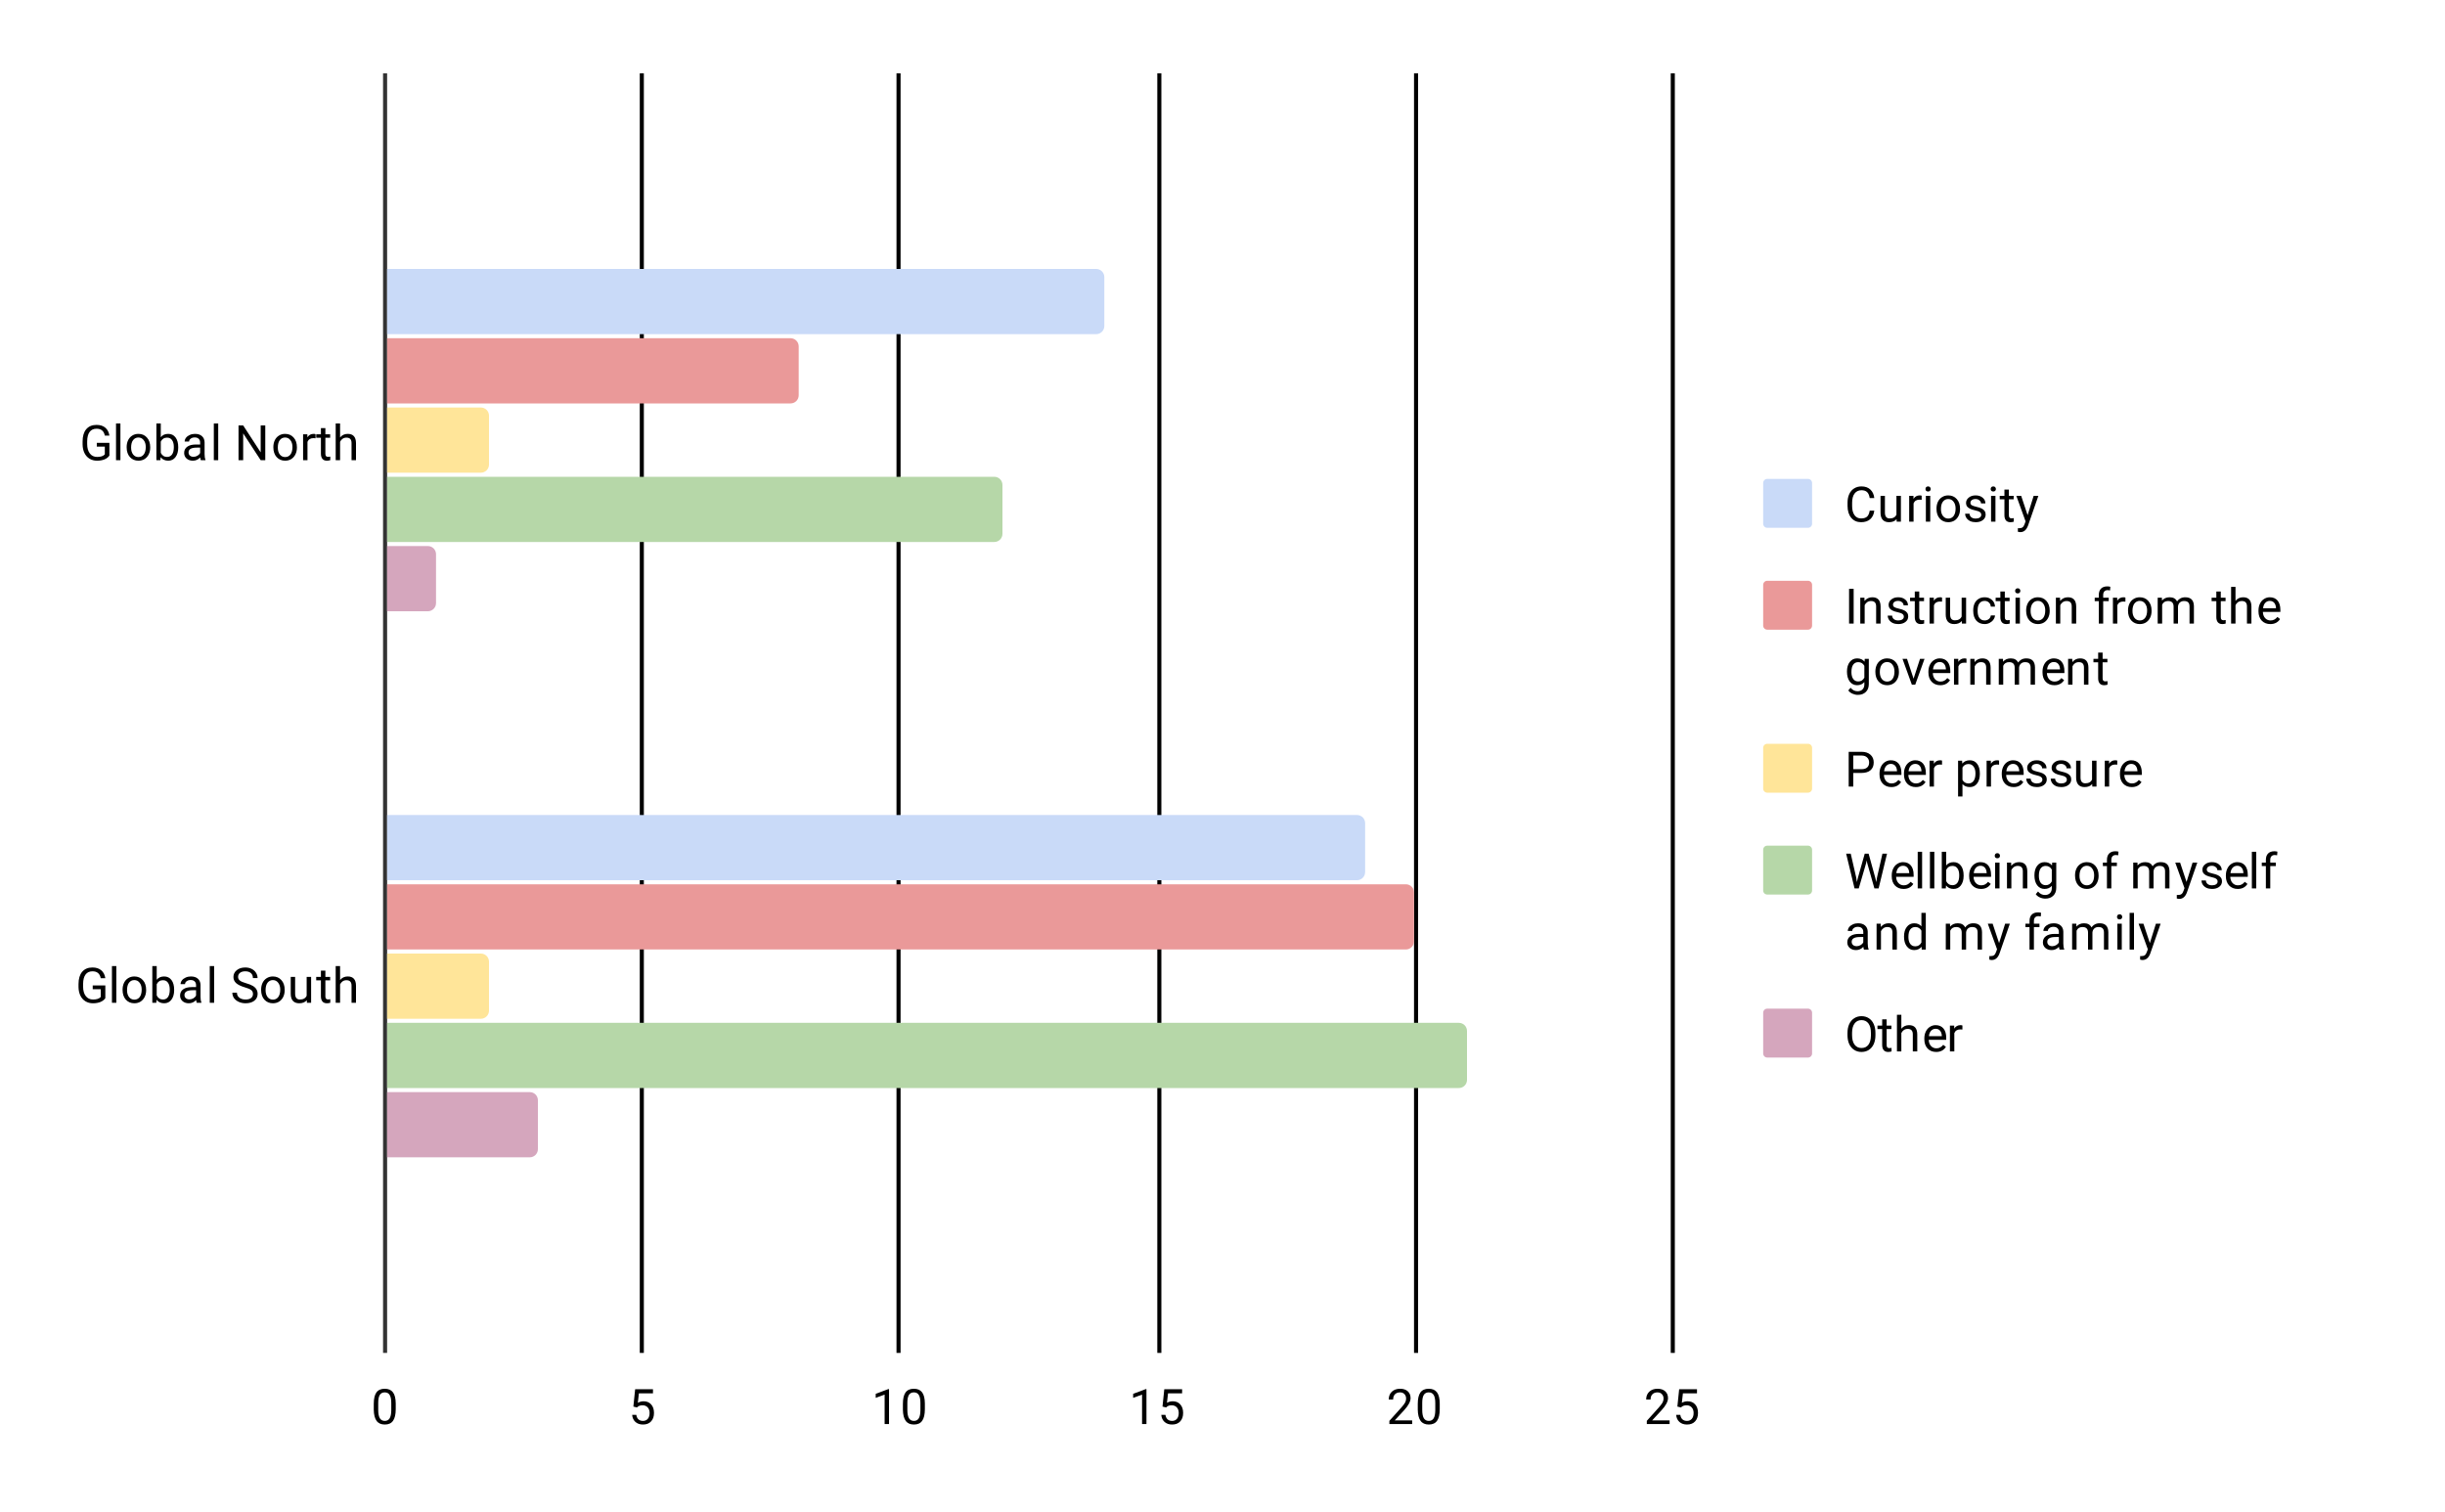 <svg version="1.1" viewBox="0.0 0.0 600.0 371.0" fill="none" stroke="none" stroke-linecap="square" stroke-miterlimit="10" width="600" height="371" xmlns:xlink="http://www.w3.org/1999/xlink" xmlns="http://www.w3.org/2000/svg"><path fill="#ffffff" d="M0 0L600.0 0L600.0 371.0L0 371.0L0 0Z" fill-rule="nonzero"/><path stroke="#333333" stroke-width="1.0" stroke-linecap="butt" d="M94.5 18.5L94.5 331.5" fill-rule="nonzero"/><path stroke="#000000" stroke-width="1.0" stroke-linecap="butt" d="M157.5 18.5L157.5 331.5" fill-rule="nonzero"/><path stroke="#000000" stroke-width="1.0" stroke-linecap="butt" d="M220.5 18.5L220.5 331.5" fill-rule="nonzero"/><path stroke="#000000" stroke-width="1.0" stroke-linecap="butt" d="M284.5 18.5L284.5 331.5" fill-rule="nonzero"/><path stroke="#000000" stroke-width="1.0" stroke-linecap="butt" d="M347.5 18.5L347.5 331.5" fill-rule="nonzero"/><path stroke="#000000" stroke-width="1.0" stroke-linecap="butt" d="M410.5 18.5L410.5 331.5" fill-rule="nonzero"/><clipPath id="id_0"><path d="M94.55 18.55L410.422 18.55L410.422 331.45L94.55 331.45L94.55 18.55Z" clip-rule="nonzero"/></clipPath><path stroke="#000000" stroke-width="0.0" stroke-linecap="butt" stroke-opacity="0.0" clip-path="url(#id_0)" d="M95.0 82.0L95.0 66.0L269.0 66.0C270.105 66.0 271.0 66.895 271.0 68.0L271.0 80.0C271.0 81.105 270.105 82.0 269.0 82.0Z" fill-rule="nonzero"/><path fill="#c9daf8" clip-path="url(#id_0)" d="M95.0 82.0L95.0 66.0L269.0 66.0C270.105 66.0 271.0 66.895 271.0 68.0L271.0 80.0C271.0 81.105 270.105 82.0 269.0 82.0Z" fill-rule="nonzero"/><path stroke="#000000" stroke-width="0.0" stroke-linecap="butt" stroke-opacity="0.0" clip-path="url(#id_0)" d="M95.0 216.0L95.0 200.0L333.0 200.0C334.105 200.0 335.0 200.895 335.0 202.0L335.0 214.0C335.0 215.105 334.105 216.0 333.0 216.0Z" fill-rule="nonzero"/><path fill="#c9daf8" clip-path="url(#id_0)" d="M95.0 216.0L95.0 200.0L333.0 200.0C334.105 200.0 335.0 200.895 335.0 202.0L335.0 214.0C335.0 215.105 334.105 216.0 333.0 216.0Z" fill-rule="nonzero"/><path stroke="#000000" stroke-width="0.0" stroke-linecap="butt" stroke-opacity="0.0" clip-path="url(#id_0)" d="M95.0 99.0L95.0 83.0L194.0 83.0C195.105 83.0 196.0 83.895 196.0 85.0L196.0 97.0C196.0 98.105 195.105 99.0 194.0 99.0Z" fill-rule="nonzero"/><path fill="#ea9999" clip-path="url(#id_0)" d="M95.0 99.0L95.0 83.0L194.0 83.0C195.105 83.0 196.0 83.895 196.0 85.0L196.0 97.0C196.0 98.105 195.105 99.0 194.0 99.0Z" fill-rule="nonzero"/><path stroke="#000000" stroke-width="0.0" stroke-linecap="butt" stroke-opacity="0.0" clip-path="url(#id_0)" d="M95.0 233.0L95.0 217.0L345.0 217.0C346.105 217.0 347.0 217.895 347.0 219.0L347.0 231.0C347.0 232.105 346.105 233.0 345.0 233.0Z" fill-rule="nonzero"/><path fill="#ea9999" clip-path="url(#id_0)" d="M95.0 233.0L95.0 217.0L345.0 217.0C346.105 217.0 347.0 217.895 347.0 219.0L347.0 231.0C347.0 232.105 346.105 233.0 345.0 233.0Z" fill-rule="nonzero"/><path stroke="#000000" stroke-width="0.0" stroke-linecap="butt" stroke-opacity="0.0" clip-path="url(#id_0)" d="M95.0 116.0L95.0 100.0L118.0 100.0C119.105 100.0 120.0 100.895 120.0 102.0L120.0 114.0C120.0 115.105 119.105 116.0 118.0 116.0Z" fill-rule="nonzero"/><path fill="#ffe599" clip-path="url(#id_0)" d="M95.0 116.0L95.0 100.0L118.0 100.0C119.105 100.0 120.0 100.895 120.0 102.0L120.0 114.0C120.0 115.105 119.105 116.0 118.0 116.0Z" fill-rule="nonzero"/><path stroke="#000000" stroke-width="0.0" stroke-linecap="butt" stroke-opacity="0.0" clip-path="url(#id_0)" d="M95.0 250.0L95.0 234.0L118.0 234.0C119.105 234.0 120.0 234.895 120.0 236.0L120.0 248.0C120.0 249.105 119.105 250.0 118.0 250.0Z" fill-rule="nonzero"/><path fill="#ffe599" clip-path="url(#id_0)" d="M95.0 250.0L95.0 234.0L118.0 234.0C119.105 234.0 120.0 234.895 120.0 236.0L120.0 248.0C120.0 249.105 119.105 250.0 118.0 250.0Z" fill-rule="nonzero"/><path stroke="#000000" stroke-width="0.0" stroke-linecap="butt" stroke-opacity="0.0" clip-path="url(#id_0)" d="M95.0 133.0L95.0 117.0L244.0 117.0C245.105 117.0 246.0 117.895 246.0 119.0L246.0 131.0C246.0 132.105 245.105 133.0 244.0 133.0Z" fill-rule="nonzero"/><path fill="#b6d7a8" clip-path="url(#id_0)" d="M95.0 133.0L95.0 117.0L244.0 117.0C245.105 117.0 246.0 117.895 246.0 119.0L246.0 131.0C246.0 132.105 245.105 133.0 244.0 133.0Z" fill-rule="nonzero"/><path stroke="#000000" stroke-width="0.0" stroke-linecap="butt" stroke-opacity="0.0" clip-path="url(#id_0)" d="M95.0 267.0L95.0 251.0L358.0 251.0C359.105 251.0 360.0 251.895 360.0 253.0L360.0 265.0C360.0 266.105 359.105 267.0 358.0 267.0Z" fill-rule="nonzero"/><path fill="#b6d7a8" clip-path="url(#id_0)" d="M95.0 267.0L95.0 251.0L358.0 251.0C359.105 251.0 360.0 251.895 360.0 253.0L360.0 265.0C360.0 266.105 359.105 267.0 358.0 267.0Z" fill-rule="nonzero"/><path stroke="#000000" stroke-width="0.0" stroke-linecap="butt" stroke-opacity="0.0" clip-path="url(#id_0)" d="M95.0 150.0L95.0 134.0L105.0 134.0C106.105 134.0 107.0 134.895 107.0 136.0L107.0 148.0C107.0 149.105 106.105 150.0 105.0 150.0Z" fill-rule="nonzero"/><path fill="#d5a6bd" clip-path="url(#id_0)" d="M95.0 150.0L95.0 134.0L105.0 134.0C106.105 134.0 107.0 134.895 107.0 136.0L107.0 148.0C107.0 149.105 106.105 150.0 105.0 150.0Z" fill-rule="nonzero"/><path stroke="#000000" stroke-width="0.0" stroke-linecap="butt" stroke-opacity="0.0" clip-path="url(#id_0)" d="M95.0 284.0L95.0 268.0L130.0 268.0C131.105 268.0 132.0 268.895 132.0 270.0L132.0 282.0C132.0 283.105 131.105 284.0 130.0 284.0Z" fill-rule="nonzero"/><path fill="#d5a6bd" clip-path="url(#id_0)" d="M95.0 284.0L95.0 268.0L130.0 268.0C131.105 268.0 132.0 268.895 132.0 270.0L132.0 282.0C132.0 283.105 131.105 284.0 130.0 284.0Z" fill-rule="nonzero"/><path fill="#000000" d="M26.847 111.801Q26.409 112.426 25.628 112.738Q24.847 113.051 23.816 113.051Q22.784 113.051 21.972 112.566Q21.159 112.066 20.722 111.16Q20.284 110.254 20.269 109.066L20.269 108.332Q20.269 106.394 21.159 105.332Q22.066 104.269 23.691 104.269Q25.034 104.269 25.847 104.957Q26.659 105.644 26.847 106.894L25.722 106.894Q25.394 105.207 23.706 105.207Q22.566 105.207 21.988 106.004Q21.409 106.785 21.394 108.301L21.394 108.988Q21.394 110.426 22.05 111.285Q22.706 112.129 23.831 112.129Q24.456 112.129 24.925 111.988Q25.409 111.847 25.722 111.504L25.722 109.597L23.753 109.597L23.753 108.676L26.847 108.676L26.847 111.801ZM29.55 112.926L28.472 112.926L28.472 103.926L29.55 103.926L29.55 112.926ZM31.081 109.691Q31.081 108.769 31.441 108.019Q31.816 107.269 32.472 106.879Q33.128 106.472 33.956 106.472Q35.253 106.472 36.05 107.363Q36.862 108.254 36.862 109.754L36.862 109.832Q36.862 110.754 36.503 111.488Q36.144 112.222 35.487 112.644Q34.831 113.051 33.972 113.051Q32.691 113.051 31.878 112.16Q31.081 111.254 31.081 109.769L31.081 109.691ZM32.175 109.832Q32.175 110.879 32.659 111.519Q33.159 112.16 33.972 112.16Q34.8 112.16 35.284 111.519Q35.769 110.863 35.769 109.691Q35.769 108.66 35.269 108.019Q34.784 107.363 33.956 107.363Q33.159 107.363 32.659 108.004Q32.175 108.629 32.175 109.832ZM43.737 109.832Q43.737 111.285 43.066 112.176Q42.409 113.051 41.284 113.051Q40.081 113.051 39.425 112.191L39.362 112.926L38.378 112.926L38.378 103.926L39.456 103.926L39.456 107.285Q40.112 106.472 41.269 106.472Q42.425 106.472 43.081 107.347Q43.737 108.207 43.737 109.738L43.737 109.832ZM42.659 109.707Q42.659 108.597 42.222 108.004Q41.8 107.394 41.003 107.394Q39.925 107.394 39.456 108.379L39.456 111.129Q39.956 112.129 41.003 112.129Q41.784 112.129 42.222 111.519Q42.659 110.91 42.659 109.707ZM49.284 112.926Q49.191 112.738 49.128 112.254Q48.378 113.051 47.331 113.051Q46.394 113.051 45.784 112.519Q45.191 111.988 45.191 111.16Q45.191 110.176 45.941 109.629Q46.691 109.082 48.066 109.082L49.112 109.082L49.112 108.582Q49.112 108.019 48.769 107.691Q48.441 107.347 47.769 107.347Q47.191 107.347 46.8 107.644Q46.409 107.926 46.409 108.347L45.316 108.347Q45.316 107.863 45.644 107.426Q45.987 106.988 46.566 106.738Q47.144 106.472 47.831 106.472Q48.941 106.472 49.55 107.019Q50.175 107.566 50.206 108.519L50.206 111.441Q50.206 112.316 50.425 112.832L50.425 112.926L49.284 112.926ZM47.487 112.097Q48.003 112.097 48.456 111.832Q48.909 111.566 49.112 111.144L49.112 109.847L48.269 109.847Q46.269 109.847 46.269 111.019Q46.269 111.519 46.612 111.816Q46.956 112.097 47.487 112.097ZM53.55 112.926L52.472 112.926L52.472 103.926L53.55 103.926L53.55 112.926ZM65.097 112.926L63.972 112.926L59.675 106.347L59.675 112.926L58.534 112.926L58.534 104.394L59.675 104.394L63.972 111.004L63.972 104.394L65.097 104.394L65.097 112.926ZM67.081 109.691Q67.081 108.769 67.441 108.019Q67.816 107.269 68.472 106.879Q69.128 106.472 69.956 106.472Q71.253 106.472 72.05 107.363Q72.862 108.254 72.862 109.754L72.862 109.832Q72.862 110.754 72.503 111.488Q72.144 112.222 71.487 112.644Q70.831 113.051 69.972 113.051Q68.691 113.051 67.878 112.16Q67.081 111.254 67.081 109.769L67.081 109.691ZM68.175 109.832Q68.175 110.879 68.659 111.519Q69.159 112.16 69.972 112.16Q70.8 112.16 71.284 111.519Q71.769 110.863 71.769 109.691Q71.769 108.66 71.269 108.019Q70.784 107.363 69.956 107.363Q69.159 107.363 68.659 108.004Q68.175 108.629 68.175 109.832ZM77.441 107.551Q77.191 107.519 76.909 107.519Q75.831 107.519 75.456 108.426L75.456 112.926L74.378 112.926L74.378 106.582L75.425 106.582L75.441 107.316Q75.972 106.472 76.956 106.472Q77.269 106.472 77.441 106.551L77.441 107.551ZM79.847 105.051L79.847 106.582L81.019 106.582L81.019 107.426L79.847 107.426L79.847 111.347Q79.847 111.738 80.003 111.926Q80.159 112.113 80.534 112.113Q80.722 112.113 81.05 112.051L81.05 112.926Q80.628 113.051 80.222 113.051Q79.503 113.051 79.128 112.613Q78.753 112.16 78.753 111.347L78.753 107.426L77.597 107.426L77.597 106.582L78.753 106.582L78.753 105.051L79.847 105.051ZM83.456 107.347Q84.175 106.472 85.331 106.472Q87.347 106.472 87.362 108.738L87.362 112.926L86.269 112.926L86.269 108.722Q86.269 108.051 85.956 107.722Q85.659 107.394 85.003 107.394Q84.472 107.394 84.066 107.676Q83.675 107.957 83.456 108.41L83.456 112.926L82.378 112.926L82.378 103.926L83.456 103.926L83.456 107.347Z" fill-rule="nonzero"/><path fill="#000000" d="M25.847 244.949Q25.409 245.574 24.628 245.887Q23.847 246.199 22.816 246.199Q21.784 246.199 20.972 245.715Q20.159 245.215 19.722 244.309Q19.284 243.403 19.269 242.215L19.269 241.481Q19.269 239.543 20.159 238.481Q21.066 237.418 22.691 237.418Q24.034 237.418 24.847 238.106Q25.659 238.793 25.847 240.043L24.722 240.043Q24.394 238.356 22.706 238.356Q21.566 238.356 20.988 239.153Q20.409 239.934 20.394 241.449L20.394 242.137Q20.394 243.574 21.05 244.434Q21.706 245.278 22.831 245.278Q23.456 245.278 23.925 245.137Q24.409 244.996 24.722 244.653L24.722 242.746L22.753 242.746L22.753 241.824L25.847 241.824L25.847 244.949ZM28.55 246.074L27.472 246.074L27.472 237.074L28.55 237.074L28.55 246.074ZM30.081 242.84Q30.081 241.918 30.441 241.168Q30.816 240.418 31.472 240.028Q32.128 239.621 32.956 239.621Q34.253 239.621 35.05 240.512Q35.862 241.403 35.862 242.903L35.862 242.981Q35.862 243.903 35.503 244.637Q35.144 245.371 34.487 245.793Q33.831 246.199 32.972 246.199Q31.691 246.199 30.878 245.309Q30.081 244.403 30.081 242.918L30.081 242.84ZM31.175 242.981Q31.175 244.028 31.659 244.668Q32.159 245.309 32.972 245.309Q33.8 245.309 34.284 244.668Q34.769 244.012 34.769 242.84Q34.769 241.809 34.269 241.168Q33.784 240.512 32.956 240.512Q32.159 240.512 31.659 241.153Q31.175 241.778 31.175 242.981ZM42.737 242.981Q42.737 244.434 42.066 245.324Q41.409 246.199 40.284 246.199Q39.081 246.199 38.425 245.34L38.362 246.074L37.378 246.074L37.378 237.074L38.456 237.074L38.456 240.434Q39.112 239.621 40.269 239.621Q41.425 239.621 42.081 240.496Q42.737 241.356 42.737 242.887L42.737 242.981ZM41.659 242.856Q41.659 241.746 41.222 241.153Q40.8 240.543 40.003 240.543Q38.925 240.543 38.456 241.528L38.456 244.278Q38.956 245.278 40.003 245.278Q40.784 245.278 41.222 244.668Q41.659 244.059 41.659 242.856ZM48.284 246.074Q48.191 245.887 48.128 245.403Q47.378 246.199 46.331 246.199Q45.394 246.199 44.784 245.668Q44.191 245.137 44.191 244.309Q44.191 243.324 44.941 242.778Q45.691 242.231 47.066 242.231L48.112 242.231L48.112 241.731Q48.112 241.168 47.769 240.84Q47.441 240.496 46.769 240.496Q46.191 240.496 45.8 240.793Q45.409 241.074 45.409 241.496L44.316 241.496Q44.316 241.012 44.644 240.574Q44.987 240.137 45.566 239.887Q46.144 239.621 46.831 239.621Q47.941 239.621 48.55 240.168Q49.175 240.715 49.206 241.668L49.206 244.59Q49.206 245.465 49.425 245.981L49.425 246.074L48.284 246.074ZM46.487 245.246Q47.003 245.246 47.456 244.981Q47.909 244.715 48.112 244.293L48.112 242.996L47.269 242.996Q45.269 242.996 45.269 244.168Q45.269 244.668 45.612 244.965Q45.956 245.246 46.487 245.246ZM52.55 246.074L51.472 246.074L51.472 237.074L52.55 237.074L52.55 246.074ZM60.05 242.278Q58.612 241.856 57.941 241.246Q57.284 240.637 57.284 239.746Q57.284 238.746 58.081 238.09Q58.894 237.418 60.191 237.418Q61.066 237.418 61.753 237.762Q62.441 238.106 62.816 238.699Q63.206 239.293 63.206 240.012L62.066 240.012Q62.066 239.231 61.566 238.793Q61.081 238.356 60.191 238.356Q59.362 238.356 58.894 238.731Q58.425 239.09 58.425 239.731Q58.425 240.262 58.862 240.621Q59.316 240.981 60.378 241.278Q61.441 241.574 62.034 241.934Q62.644 242.293 62.925 242.778Q63.222 243.262 63.222 243.903Q63.222 244.949 62.409 245.574Q61.597 246.199 60.253 246.199Q59.362 246.199 58.597 245.856Q57.847 245.512 57.425 244.934Q57.019 244.34 57.019 243.606L58.144 243.606Q58.144 244.371 58.722 244.824Q59.3 245.278 60.253 245.278Q61.144 245.278 61.612 244.918Q62.081 244.543 62.081 243.918Q62.081 243.293 61.644 242.949Q61.206 242.606 60.05 242.278ZM64.081 242.84Q64.081 241.918 64.441 241.168Q64.816 240.418 65.472 240.028Q66.128 239.621 66.956 239.621Q68.253 239.621 69.05 240.512Q69.862 241.403 69.862 242.903L69.862 242.981Q69.862 243.903 69.503 244.637Q69.144 245.371 68.487 245.793Q67.831 246.199 66.972 246.199Q65.691 246.199 64.878 245.309Q64.081 244.403 64.081 242.918L64.081 242.84ZM65.175 242.981Q65.175 244.028 65.659 244.668Q66.159 245.309 66.972 245.309Q67.8 245.309 68.284 244.668Q68.769 244.012 68.769 242.84Q68.769 241.809 68.269 241.168Q67.784 240.512 66.956 240.512Q66.159 240.512 65.659 241.153Q65.175 241.778 65.175 242.981ZM75.284 245.449Q74.659 246.199 73.425 246.199Q72.409 246.199 71.878 245.606Q71.347 245.012 71.347 243.856L71.347 239.731L72.425 239.731L72.425 243.824Q72.425 245.278 73.597 245.278Q74.847 245.278 75.253 244.34L75.253 239.731L76.347 239.731L76.347 246.074L75.316 246.074L75.284 245.449ZM79.847 238.199L79.847 239.731L81.019 239.731L81.019 240.574L79.847 240.574L79.847 244.496Q79.847 244.887 80.003 245.074Q80.159 245.262 80.534 245.262Q80.722 245.262 81.05 245.199L81.05 246.074Q80.628 246.199 80.222 246.199Q79.503 246.199 79.128 245.762Q78.753 245.309 78.753 244.496L78.753 240.574L77.597 240.574L77.597 239.731L78.753 239.731L78.753 238.199L79.847 238.199ZM83.456 240.496Q84.175 239.621 85.331 239.621Q87.347 239.621 87.362 241.887L87.362 246.074L86.269 246.074L86.269 241.871Q86.269 241.199 85.956 240.871Q85.659 240.543 85.003 240.543Q84.472 240.543 84.066 240.824Q83.675 241.106 83.456 241.559L83.456 246.074L82.378 246.074L82.378 237.074L83.456 237.074L83.456 240.496Z" fill-rule="nonzero"/><path fill="#000000" d="M97.112 345.809Q97.112 347.716 96.456 348.653Q95.816 349.575 94.425 349.575Q93.066 349.575 92.409 348.669Q91.753 347.762 91.722 345.95L91.722 344.512Q91.722 342.622 92.362 341.716Q93.019 340.794 94.409 340.794Q95.784 340.794 96.441 341.684Q97.097 342.559 97.112 344.403L97.112 345.809ZM96.019 344.325Q96.019 342.95 95.628 342.325Q95.253 341.684 94.409 341.684Q93.581 341.684 93.191 342.325Q92.816 342.95 92.816 344.247L92.816 345.981Q92.816 347.356 93.206 348.028Q93.612 348.684 94.425 348.684Q95.222 348.684 95.612 348.059Q96.003 347.434 96.019 346.106L96.019 344.325Z" fill-rule="nonzero"/><path fill="#000000" d="M155.428 345.169L155.865 340.919L160.24 340.919L160.24 341.919L156.787 341.919L156.521 344.247Q157.162 343.872 157.959 343.872Q159.115 343.872 159.803 344.653Q160.49 345.419 160.49 346.731Q160.49 348.044 159.771 348.809Q159.068 349.575 157.787 349.575Q156.662 349.575 155.943 348.95Q155.224 348.309 155.131 347.2L156.146 347.2Q156.256 347.934 156.678 348.309Q157.099 348.684 157.787 348.684Q158.537 348.684 158.974 348.169Q159.412 347.653 159.412 346.747Q159.412 345.887 158.943 345.372Q158.474 344.856 157.693 344.856Q156.99 344.856 156.584 345.153L156.303 345.387L155.428 345.169Z" fill-rule="nonzero"/><path fill="#000000" d="M218.165 349.45L217.086 349.45L217.086 342.231L214.899 343.028L214.899 342.044L218.008 340.872L218.165 340.872L218.165 349.45ZM226.961 345.809Q226.961 347.716 226.305 348.653Q225.665 349.575 224.274 349.575Q222.915 349.575 222.258 348.669Q221.602 347.762 221.571 345.95L221.571 344.512Q221.571 342.622 222.211 341.716Q222.868 340.794 224.258 340.794Q225.633 340.794 226.29 341.684Q226.946 342.559 226.961 344.403L226.961 345.809ZM225.868 344.325Q225.868 342.95 225.477 342.325Q225.102 341.684 224.258 341.684Q223.43 341.684 223.04 342.325Q222.665 342.95 222.665 344.247L222.665 345.981Q222.665 347.356 223.055 348.028Q223.461 348.684 224.274 348.684Q225.071 348.684 225.461 348.059Q225.852 347.434 225.868 346.106L225.868 344.325Z" fill-rule="nonzero"/><path fill="#000000" d="M281.339 349.45L280.261 349.45L280.261 342.231L278.073 343.028L278.073 342.044L281.183 340.872L281.339 340.872L281.339 349.45ZM285.276 345.169L285.714 340.919L290.089 340.919L290.089 341.919L286.636 341.919L286.37 344.247Q287.011 343.872 287.808 343.872Q288.964 343.872 289.651 344.653Q290.339 345.419 290.339 346.731Q290.339 348.044 289.62 348.809Q288.917 349.575 287.636 349.575Q286.511 349.575 285.792 348.95Q285.073 348.309 284.98 347.2L285.995 347.2Q286.105 347.934 286.526 348.309Q286.948 348.684 287.636 348.684Q288.386 348.684 288.823 348.169Q289.261 347.653 289.261 346.747Q289.261 345.887 288.792 345.372Q288.323 344.856 287.542 344.856Q286.839 344.856 286.433 345.153L286.151 345.387L285.276 345.169Z" fill-rule="nonzero"/><path fill="#000000" d="M346.545 349.45L340.951 349.45L340.951 348.669L343.904 345.387Q344.56 344.637 344.81 344.184Q345.06 343.716 345.06 343.216Q345.06 342.544 344.654 342.122Q344.263 341.684 343.576 341.684Q342.779 341.684 342.326 342.153Q341.873 342.606 341.873 343.434L340.795 343.434Q340.795 342.247 341.545 341.528Q342.31 340.794 343.576 340.794Q344.779 340.794 345.467 341.419Q346.154 342.044 346.154 343.091Q346.154 344.341 344.545 346.091L342.263 348.559L346.545 348.559L346.545 349.45ZM353.31 345.809Q353.31 347.716 352.654 348.653Q352.013 349.575 350.623 349.575Q349.263 349.575 348.607 348.669Q347.951 347.762 347.92 345.95L347.92 344.512Q347.92 342.622 348.56 341.716Q349.217 340.794 350.607 340.794Q351.982 340.794 352.638 341.684Q353.295 342.559 353.31 344.403L353.31 345.809ZM352.217 344.325Q352.217 342.95 351.826 342.325Q351.451 341.684 350.607 341.684Q349.779 341.684 349.388 342.325Q349.013 342.95 349.013 344.247L349.013 345.981Q349.013 347.356 349.404 348.028Q349.81 348.684 350.623 348.684Q351.42 348.684 351.81 348.059Q352.201 347.434 352.217 346.106L352.217 344.325Z" fill-rule="nonzero"/><path fill="#000000" d="M409.719 349.45L404.125 349.45L404.125 348.669L407.078 345.387Q407.735 344.637 407.985 344.184Q408.235 343.716 408.235 343.216Q408.235 342.544 407.828 342.122Q407.438 341.684 406.75 341.684Q405.953 341.684 405.5 342.153Q405.047 342.606 405.047 343.434L403.969 343.434Q403.969 342.247 404.719 341.528Q405.485 340.794 406.75 340.794Q407.953 340.794 408.641 341.419Q409.328 342.044 409.328 343.091Q409.328 344.341 407.719 346.091L405.438 348.559L409.719 348.559L409.719 349.45ZM411.625 345.169L412.063 340.919L416.438 340.919L416.438 341.919L412.985 341.919L412.719 344.247Q413.36 343.872 414.157 343.872Q415.313 343.872 416 344.653Q416.688 345.419 416.688 346.731Q416.688 348.044 415.969 348.809Q415.266 349.575 413.985 349.575Q412.86 349.575 412.141 348.95Q411.422 348.309 411.328 347.2L412.344 347.2Q412.453 347.934 412.875 348.309Q413.297 348.684 413.985 348.684Q414.735 348.684 415.172 348.169Q415.61 347.653 415.61 346.747Q415.61 345.887 415.141 345.372Q414.672 344.856 413.891 344.856Q413.188 344.856 412.782 345.153L412.5 345.387L411.625 345.169Z" fill-rule="nonzero"/><path fill="#c9daf8" d="M432.682 118.521C432.682 117.969 433.13 117.521 433.682 117.521L443.682 117.521C444.235 117.521 444.682 117.969 444.682 118.521L444.682 128.521C444.682 129.073 444.235 129.521 443.682 129.521L433.682 129.521C433.13 129.521 432.682 129.073 432.682 128.521Z" fill-rule="nonzero"/><path fill="#000000" d="M459.948 125.318Q459.792 126.662 458.948 127.412Q458.104 128.146 456.713 128.146Q455.198 128.146 454.292 127.068Q453.385 125.974 453.385 124.146L453.385 123.333Q453.385 122.146 453.807 121.24Q454.229 120.333 455.01 119.849Q455.792 119.365 456.807 119.365Q458.167 119.365 458.979 120.13Q459.807 120.896 459.948 122.224L458.823 122.224Q458.667 121.208 458.182 120.755Q457.698 120.302 456.807 120.302Q455.729 120.302 455.12 121.099Q454.51 121.896 454.51 123.365L454.51 124.193Q454.51 125.583 455.088 126.412Q455.667 127.224 456.713 127.224Q457.651 127.224 458.151 126.802Q458.651 126.365 458.823 125.318L459.948 125.318ZM465.417 127.396Q464.792 128.146 463.557 128.146Q462.542 128.146 462.01 127.552Q461.479 126.958 461.479 125.802L461.479 121.677L462.557 121.677L462.557 125.771Q462.557 127.224 463.729 127.224Q464.979 127.224 465.385 126.287L465.385 121.677L466.479 121.677L466.479 128.021L465.448 128.021L465.417 127.396ZM471.573 122.646Q471.323 122.615 471.042 122.615Q469.963 122.615 469.588 123.521L469.588 128.021L468.51 128.021L468.51 121.677L469.557 121.677L469.573 122.412Q470.104 121.568 471.088 121.568Q471.401 121.568 471.573 121.646L471.573 122.646ZM473.682 128.021L472.604 128.021L472.604 121.677L473.682 121.677L473.682 128.021ZM472.51 120.005Q472.51 119.74 472.667 119.552Q472.838 119.365 473.151 119.365Q473.463 119.365 473.62 119.552Q473.792 119.74 473.792 120.005Q473.792 120.255 473.62 120.443Q473.463 120.615 473.151 120.615Q472.838 120.615 472.667 120.443Q472.51 120.255 472.51 120.005ZM475.213 124.787Q475.213 123.865 475.573 123.115Q475.948 122.365 476.604 121.974Q477.26 121.568 478.088 121.568Q479.385 121.568 480.182 122.458Q480.995 123.349 480.995 124.849L480.995 124.927Q480.995 125.849 480.635 126.583Q480.276 127.318 479.62 127.74Q478.963 128.146 478.104 128.146Q476.823 128.146 476.01 127.255Q475.213 126.349 475.213 124.865L475.213 124.787ZM476.307 124.927Q476.307 125.974 476.792 126.615Q477.292 127.255 478.104 127.255Q478.932 127.255 479.417 126.615Q479.901 125.958 479.901 124.787Q479.901 123.755 479.401 123.115Q478.917 122.458 478.088 122.458Q477.292 122.458 476.792 123.099Q476.307 123.724 476.307 124.927ZM486.198 126.333Q486.198 125.896 485.854 125.662Q485.526 125.412 484.698 125.24Q483.885 125.068 483.401 124.818Q482.917 124.568 482.682 124.24Q482.463 123.896 482.463 123.427Q482.463 122.646 483.12 122.115Q483.776 121.568 484.807 121.568Q485.885 121.568 486.542 122.13Q487.213 122.677 487.213 123.537L486.135 123.537Q486.135 123.099 485.745 122.787Q485.37 122.458 484.807 122.458Q484.213 122.458 483.87 122.724Q483.542 122.974 483.542 123.38Q483.542 123.771 483.854 123.974Q484.167 124.177 484.979 124.365Q485.792 124.537 486.292 124.787Q486.792 125.037 487.026 125.396Q487.276 125.755 487.276 126.255Q487.276 127.115 486.588 127.63Q485.917 128.146 484.838 128.146Q484.073 128.146 483.479 127.88Q482.901 127.599 482.573 127.115Q482.245 126.63 482.245 126.068L483.323 126.068Q483.354 126.615 483.76 126.943Q484.167 127.255 484.838 127.255Q485.448 127.255 485.823 127.005Q486.198 126.755 486.198 126.333ZM489.682 128.021L488.604 128.021L488.604 121.677L489.682 121.677L489.682 128.021ZM488.51 120.005Q488.51 119.74 488.667 119.552Q488.838 119.365 489.151 119.365Q489.463 119.365 489.62 119.552Q489.792 119.74 489.792 120.005Q489.792 120.255 489.62 120.443Q489.463 120.615 489.151 120.615Q488.838 120.615 488.667 120.443Q488.51 120.255 488.51 120.005ZM492.979 120.146L492.979 121.677L494.151 121.677L494.151 122.521L492.979 122.521L492.979 126.443Q492.979 126.833 493.135 127.021Q493.292 127.208 493.667 127.208Q493.854 127.208 494.182 127.146L494.182 128.021Q493.76 128.146 493.354 128.146Q492.635 128.146 492.26 127.708Q491.885 127.255 491.885 126.443L491.885 122.521L490.729 122.521L490.729 121.677L491.885 121.677L491.885 120.146L492.979 120.146ZM497.573 126.427L499.057 121.677L500.213 121.677L497.667 129.005Q497.073 130.583 495.792 130.583L495.573 130.568L495.182 130.49L495.182 129.615L495.463 129.63Q496.026 129.63 496.323 129.412Q496.635 129.193 496.838 128.599L497.073 127.943L494.807 121.677L495.995 121.677L497.573 126.427Z" fill-rule="nonzero"/><path fill="#ea9999" d="M432.682 143.521C432.682 142.969 433.13 142.521 433.682 142.521L443.682 142.521C444.235 142.521 444.682 142.969 444.682 143.521L444.682 153.521C444.682 154.073 444.235 154.521 443.682 154.521L433.682 154.521C433.13 154.521 432.682 154.073 432.682 153.521Z" fill-rule="nonzero"/><path fill="#000000" d="M454.885 153.021L453.76 153.021L453.76 144.49L454.885 144.49L454.885 153.021ZM457.526 146.677L457.557 147.474Q458.292 146.568 459.463 146.568Q461.479 146.568 461.495 148.833L461.495 153.021L460.401 153.021L460.401 148.818Q460.401 148.146 460.088 147.818Q459.792 147.49 459.135 147.49Q458.604 147.49 458.198 147.771Q457.807 148.052 457.588 148.505L457.588 153.021L456.51 153.021L456.51 146.677L457.526 146.677ZM467.198 151.333Q467.198 150.896 466.854 150.662Q466.526 150.412 465.698 150.24Q464.885 150.068 464.401 149.818Q463.917 149.568 463.682 149.24Q463.463 148.896 463.463 148.427Q463.463 147.646 464.12 147.115Q464.776 146.568 465.807 146.568Q466.885 146.568 467.542 147.13Q468.213 147.677 468.213 148.537L467.135 148.537Q467.135 148.099 466.745 147.787Q466.37 147.458 465.807 147.458Q465.213 147.458 464.87 147.724Q464.542 147.974 464.542 148.38Q464.542 148.771 464.854 148.974Q465.167 149.177 465.979 149.365Q466.792 149.537 467.292 149.787Q467.792 150.037 468.026 150.396Q468.276 150.755 468.276 151.255Q468.276 152.115 467.588 152.63Q466.917 153.146 465.838 153.146Q465.073 153.146 464.479 152.88Q463.901 152.599 463.573 152.115Q463.245 151.63 463.245 151.068L464.323 151.068Q464.354 151.615 464.76 151.943Q465.167 152.255 465.838 152.255Q466.448 152.255 466.823 152.005Q467.198 151.755 467.198 151.333ZM470.979 145.146L470.979 146.677L472.151 146.677L472.151 147.521L470.979 147.521L470.979 151.443Q470.979 151.833 471.135 152.021Q471.292 152.208 471.667 152.208Q471.854 152.208 472.182 152.146L472.182 153.021Q471.76 153.146 471.354 153.146Q470.635 153.146 470.26 152.708Q469.885 152.255 469.885 151.443L469.885 147.521L468.729 147.521L468.729 146.677L469.885 146.677L469.885 145.146L470.979 145.146ZM476.573 147.646Q476.323 147.615 476.042 147.615Q474.963 147.615 474.588 148.521L474.588 153.021L473.51 153.021L473.51 146.677L474.557 146.677L474.573 147.412Q475.104 146.568 476.088 146.568Q476.401 146.568 476.573 146.646L476.573 147.646ZM481.417 152.396Q480.792 153.146 479.557 153.146Q478.542 153.146 478.01 152.552Q477.479 151.958 477.479 150.802L477.479 146.677L478.557 146.677L478.557 150.771Q478.557 152.224 479.729 152.224Q480.979 152.224 481.385 151.287L481.385 146.677L482.479 146.677L482.479 153.021L481.448 153.021L481.417 152.396ZM487.042 152.255Q487.62 152.255 488.057 151.912Q488.495 151.552 488.542 151.021L489.573 151.021Q489.542 151.568 489.182 152.068Q488.838 152.552 488.26 152.849Q487.698 153.146 487.042 153.146Q485.745 153.146 484.979 152.287Q484.229 151.412 484.229 149.912L484.229 149.724Q484.229 148.802 484.557 148.083Q484.901 147.365 485.526 146.974Q486.167 146.568 487.042 146.568Q488.104 146.568 488.807 147.208Q489.526 147.833 489.573 148.865L488.542 148.865Q488.495 148.24 488.073 147.849Q487.651 147.458 487.042 147.458Q486.213 147.458 485.76 148.052Q485.307 148.646 485.307 149.771L485.307 149.974Q485.307 151.068 485.76 151.662Q486.213 152.255 487.042 152.255ZM491.979 145.146L491.979 146.677L493.151 146.677L493.151 147.521L491.979 147.521L491.979 151.443Q491.979 151.833 492.135 152.021Q492.292 152.208 492.667 152.208Q492.854 152.208 493.182 152.146L493.182 153.021Q492.76 153.146 492.354 153.146Q491.635 153.146 491.26 152.708Q490.885 152.255 490.885 151.443L490.885 147.521L489.729 147.521L489.729 146.677L490.885 146.677L490.885 145.146L491.979 145.146ZM495.682 153.021L494.604 153.021L494.604 146.677L495.682 146.677L495.682 153.021ZM494.51 145.005Q494.51 144.74 494.667 144.552Q494.838 144.365 495.151 144.365Q495.463 144.365 495.62 144.552Q495.792 144.74 495.792 145.005Q495.792 145.255 495.62 145.443Q495.463 145.615 495.151 145.615Q494.838 145.615 494.667 145.443Q494.51 145.255 494.51 145.005ZM497.213 149.787Q497.213 148.865 497.573 148.115Q497.948 147.365 498.604 146.974Q499.26 146.568 500.088 146.568Q501.385 146.568 502.182 147.458Q502.995 148.349 502.995 149.849L502.995 149.927Q502.995 150.849 502.635 151.583Q502.276 152.318 501.62 152.74Q500.963 153.146 500.104 153.146Q498.823 153.146 498.01 152.255Q497.213 151.349 497.213 149.865L497.213 149.787ZM498.307 149.927Q498.307 150.974 498.792 151.615Q499.292 152.255 500.104 152.255Q500.932 152.255 501.417 151.615Q501.901 150.958 501.901 149.787Q501.901 148.755 501.401 148.115Q500.917 147.458 500.088 147.458Q499.292 147.458 498.792 148.099Q498.307 148.724 498.307 149.927ZM505.526 146.677L505.557 147.474Q506.292 146.568 507.463 146.568Q509.479 146.568 509.495 148.833L509.495 153.021L508.401 153.021L508.401 148.818Q508.401 148.146 508.088 147.818Q507.792 147.49 507.135 147.49Q506.604 147.49 506.198 147.771Q505.807 148.052 505.588 148.505L505.588 153.021L504.51 153.021L504.51 146.677L505.526 146.677ZM515.042 153.021L515.042 147.521L514.042 147.521L514.042 146.677L515.042 146.677L515.042 146.037Q515.042 145.005 515.573 144.458Q516.12 143.896 517.12 143.896Q517.495 143.896 517.87 143.99L517.807 144.88Q517.526 144.818 517.229 144.818Q516.698 144.818 516.401 145.13Q516.12 145.443 516.12 146.005L516.12 146.677L517.479 146.677L517.479 147.521L516.12 147.521L516.12 153.021L515.042 153.021ZM521.573 147.646Q521.323 147.615 521.042 147.615Q519.963 147.615 519.588 148.521L519.588 153.021L518.51 153.021L518.51 146.677L519.557 146.677L519.573 147.412Q520.104 146.568 521.088 146.568Q521.401 146.568 521.573 146.646L521.573 147.646ZM522.213 149.787Q522.213 148.865 522.573 148.115Q522.948 147.365 523.604 146.974Q524.26 146.568 525.088 146.568Q526.385 146.568 527.182 147.458Q527.995 148.349 527.995 149.849L527.995 149.927Q527.995 150.849 527.635 151.583Q527.276 152.318 526.62 152.74Q525.963 153.146 525.104 153.146Q523.823 153.146 523.01 152.255Q522.213 151.349 522.213 149.865L522.213 149.787ZM523.307 149.927Q523.307 150.974 523.792 151.615Q524.292 152.255 525.104 152.255Q525.932 152.255 526.417 151.615Q526.901 150.958 526.901 149.787Q526.901 148.755 526.401 148.115Q525.917 147.458 525.088 147.458Q524.292 147.458 523.792 148.099Q523.307 148.724 523.307 149.927ZM530.526 146.677L530.557 147.38Q531.245 146.568 532.432 146.568Q533.76 146.568 534.245 147.583Q534.557 147.13 535.057 146.849Q535.573 146.568 536.26 146.568Q538.354 146.568 538.385 148.771L538.385 153.021L537.307 153.021L537.307 148.833Q537.307 148.162 536.995 147.833Q536.682 147.49 535.948 147.49Q535.338 147.49 534.932 147.849Q534.542 148.208 534.479 148.818L534.479 153.021L533.401 153.021L533.401 148.865Q533.401 147.49 532.042 147.49Q530.979 147.49 530.588 148.396L530.588 153.021L529.495 153.021L529.495 146.677L530.526 146.677ZM544.979 145.146L544.979 146.677L546.151 146.677L546.151 147.521L544.979 147.521L544.979 151.443Q544.979 151.833 545.135 152.021Q545.292 152.208 545.667 152.208Q545.854 152.208 546.182 152.146L546.182 153.021Q545.76 153.146 545.354 153.146Q544.635 153.146 544.26 152.708Q543.885 152.255 543.885 151.443L543.885 147.521L542.729 147.521L542.729 146.677L543.885 146.677L543.885 145.146L544.979 145.146ZM548.588 147.443Q549.307 146.568 550.463 146.568Q552.479 146.568 552.495 148.833L552.495 153.021L551.401 153.021L551.401 148.818Q551.401 148.146 551.088 147.818Q550.792 147.49 550.135 147.49Q549.604 147.49 549.198 147.771Q548.807 148.052 548.588 148.505L548.588 153.021L547.51 153.021L547.51 144.021L548.588 144.021L548.588 147.443ZM557.135 153.146Q555.838 153.146 555.026 152.302Q554.229 151.443 554.229 150.021L554.229 149.833Q554.229 148.88 554.588 148.146Q554.948 147.396 555.588 146.99Q556.245 146.568 556.995 146.568Q558.229 146.568 558.917 147.38Q559.604 148.193 559.604 149.708L559.604 150.162L555.307 150.162Q555.338 151.099 555.854 151.677Q556.385 152.255 557.198 152.255Q557.76 152.255 558.151 152.021Q558.557 151.787 558.87 151.396L559.526 151.912Q558.729 153.146 557.135 153.146ZM556.995 147.458Q556.338 147.458 555.885 147.943Q555.448 148.412 555.354 149.271L558.526 149.271L558.526 149.193Q558.479 148.365 558.073 147.912Q557.682 147.458 556.995 147.458Z" fill-rule="nonzero"/><path fill="#000000" d="M453.245 164.802Q453.245 163.318 453.932 162.443Q454.62 161.568 455.745 161.568Q456.901 161.568 457.557 162.38L457.604 161.677L458.604 161.677L458.604 167.865Q458.604 169.099 457.87 169.802Q457.135 170.521 455.917 170.521Q455.229 170.521 454.573 170.224Q453.917 169.927 453.573 169.427L454.135 168.771Q454.823 169.63 455.838 169.63Q456.62 169.63 457.057 169.177Q457.51 168.74 457.51 167.927L457.51 167.38Q456.854 168.146 455.729 168.146Q454.62 168.146 453.932 167.255Q453.245 166.349 453.245 164.802ZM454.338 164.927Q454.338 165.99 454.776 166.615Q455.213 167.224 456.01 167.224Q457.026 167.224 457.51 166.287L457.51 163.396Q457.01 162.49 456.01 162.49Q455.229 162.49 454.776 163.099Q454.338 163.708 454.338 164.927ZM460.213 164.787Q460.213 163.865 460.573 163.115Q460.948 162.365 461.604 161.974Q462.26 161.568 463.088 161.568Q464.385 161.568 465.182 162.458Q465.995 163.349 465.995 164.849L465.995 164.927Q465.995 165.849 465.635 166.583Q465.276 167.318 464.62 167.74Q463.963 168.146 463.104 168.146Q461.823 168.146 461.01 167.255Q460.213 166.349 460.213 164.865L460.213 164.787ZM461.307 164.927Q461.307 165.974 461.792 166.615Q462.292 167.255 463.104 167.255Q463.932 167.255 464.417 166.615Q464.901 165.958 464.901 164.787Q464.901 163.755 464.401 163.115Q463.917 162.458 463.088 162.458Q462.292 162.458 461.792 163.099Q461.307 163.724 461.307 164.927ZM469.588 166.552L471.167 161.677L472.276 161.677L469.995 168.021L469.167 168.021L466.87 161.677L467.979 161.677L469.588 166.552ZM476.135 168.146Q474.838 168.146 474.026 167.302Q473.229 166.443 473.229 165.021L473.229 164.833Q473.229 163.88 473.588 163.146Q473.948 162.396 474.588 161.99Q475.245 161.568 475.995 161.568Q477.229 161.568 477.917 162.38Q478.604 163.193 478.604 164.708L478.604 165.162L474.307 165.162Q474.338 166.099 474.854 166.677Q475.385 167.255 476.198 167.255Q476.76 167.255 477.151 167.021Q477.557 166.787 477.87 166.396L478.526 166.912Q477.729 168.146 476.135 168.146ZM475.995 162.458Q475.338 162.458 474.885 162.943Q474.448 163.412 474.354 164.271L477.526 164.271L477.526 164.193Q477.479 163.365 477.073 162.912Q476.682 162.458 475.995 162.458ZM482.573 162.646Q482.323 162.615 482.042 162.615Q480.963 162.615 480.588 163.521L480.588 168.021L479.51 168.021L479.51 161.677L480.557 161.677L480.573 162.412Q481.104 161.568 482.088 161.568Q482.401 161.568 482.573 161.646L482.573 162.646ZM484.526 161.677L484.557 162.474Q485.292 161.568 486.463 161.568Q488.479 161.568 488.495 163.833L488.495 168.021L487.401 168.021L487.401 163.818Q487.401 163.146 487.088 162.818Q486.792 162.49 486.135 162.49Q485.604 162.49 485.198 162.771Q484.807 163.052 484.588 163.505L484.588 168.021L483.51 168.021L483.51 161.677L484.526 161.677ZM491.526 161.677L491.557 162.38Q492.245 161.568 493.432 161.568Q494.76 161.568 495.245 162.583Q495.557 162.13 496.057 161.849Q496.573 161.568 497.26 161.568Q499.354 161.568 499.385 163.771L499.385 168.021L498.307 168.021L498.307 163.833Q498.307 163.162 497.995 162.833Q497.682 162.49 496.948 162.49Q496.338 162.49 495.932 162.849Q495.542 163.208 495.479 163.818L495.479 168.021L494.401 168.021L494.401 163.865Q494.401 162.49 493.042 162.49Q491.979 162.49 491.588 163.396L491.588 168.021L490.495 168.021L490.495 161.677L491.526 161.677ZM504.135 168.146Q502.838 168.146 502.026 167.302Q501.229 166.443 501.229 165.021L501.229 164.833Q501.229 163.88 501.588 163.146Q501.948 162.396 502.588 161.99Q503.245 161.568 503.995 161.568Q505.229 161.568 505.917 162.38Q506.604 163.193 506.604 164.708L506.604 165.162L502.307 165.162Q502.338 166.099 502.854 166.677Q503.385 167.255 504.198 167.255Q504.76 167.255 505.151 167.021Q505.557 166.787 505.87 166.396L506.526 166.912Q505.729 168.146 504.135 168.146ZM503.995 162.458Q503.338 162.458 502.885 162.943Q502.448 163.412 502.354 164.271L505.526 164.271L505.526 164.193Q505.479 163.365 505.073 162.912Q504.682 162.458 503.995 162.458ZM508.526 161.677L508.557 162.474Q509.292 161.568 510.463 161.568Q512.479 161.568 512.495 163.833L512.495 168.021L511.401 168.021L511.401 163.818Q511.401 163.146 511.088 162.818Q510.792 162.49 510.135 162.49Q509.604 162.49 509.198 162.771Q508.807 163.052 508.588 163.505L508.588 168.021L507.51 168.021L507.51 161.677L508.526 161.677ZM515.979 160.146L515.979 161.677L517.151 161.677L517.151 162.521L515.979 162.521L515.979 166.443Q515.979 166.833 516.135 167.021Q516.292 167.208 516.667 167.208Q516.854 167.208 517.182 167.146L517.182 168.021Q516.76 168.146 516.354 168.146Q515.635 168.146 515.26 167.708Q514.885 167.255 514.885 166.443L514.885 162.521L513.729 162.521L513.729 161.677L514.885 161.677L514.885 160.146L515.979 160.146Z" fill-rule="nonzero"/><path fill="#ffe599" d="M432.682 183.521C432.682 182.969 433.13 182.521 433.682 182.521L443.682 182.521C444.235 182.521 444.682 182.969 444.682 183.521L444.682 193.521C444.682 194.073 444.235 194.521 443.682 194.521L433.682 194.521C433.13 194.521 432.682 194.073 432.682 193.521Z" fill-rule="nonzero"/><path fill="#000000" d="M454.792 189.677L454.792 193.021L453.667 193.021L453.667 184.49L456.823 184.49Q458.213 184.49 459.01 185.208Q459.807 185.912 459.807 187.099Q459.807 188.333 459.026 189.005Q458.26 189.677 456.807 189.677L454.792 189.677ZM454.792 188.755L456.823 188.755Q457.729 188.755 458.198 188.333Q458.682 187.912 458.682 187.115Q458.682 186.349 458.198 185.896Q457.729 185.427 456.885 185.412L454.792 185.412L454.792 188.755ZM464.135 193.146Q462.838 193.146 462.026 192.302Q461.229 191.443 461.229 190.021L461.229 189.833Q461.229 188.88 461.588 188.146Q461.948 187.396 462.588 186.99Q463.245 186.568 463.995 186.568Q465.229 186.568 465.917 187.38Q466.604 188.193 466.604 189.708L466.604 190.162L462.307 190.162Q462.338 191.099 462.854 191.677Q463.385 192.255 464.198 192.255Q464.76 192.255 465.151 192.021Q465.557 191.787 465.87 191.396L466.526 191.912Q465.729 193.146 464.135 193.146ZM463.995 187.458Q463.338 187.458 462.885 187.943Q462.448 188.412 462.354 189.271L465.526 189.271L465.526 189.193Q465.479 188.365 465.073 187.912Q464.682 187.458 463.995 187.458ZM470.135 193.146Q468.838 193.146 468.026 192.302Q467.229 191.443 467.229 190.021L467.229 189.833Q467.229 188.88 467.588 188.146Q467.948 187.396 468.588 186.99Q469.245 186.568 469.995 186.568Q471.229 186.568 471.917 187.38Q472.604 188.193 472.604 189.708L472.604 190.162L468.307 190.162Q468.338 191.099 468.854 191.677Q469.385 192.255 470.198 192.255Q470.76 192.255 471.151 192.021Q471.557 191.787 471.87 191.396L472.526 191.912Q471.729 193.146 470.135 193.146ZM469.995 187.458Q469.338 187.458 468.885 187.943Q468.448 188.412 468.354 189.271L471.526 189.271L471.526 189.193Q471.479 188.365 471.073 187.912Q470.682 187.458 469.995 187.458ZM476.573 187.646Q476.323 187.615 476.042 187.615Q474.963 187.615 474.588 188.521L474.588 193.021L473.51 193.021L473.51 186.677L474.557 186.677L474.573 187.412Q475.104 186.568 476.088 186.568Q476.401 186.568 476.573 186.646L476.573 187.646ZM485.854 189.927Q485.854 191.365 485.198 192.255Q484.542 193.146 483.401 193.146Q482.245 193.146 481.588 192.412L481.588 195.458L480.51 195.458L480.51 186.677L481.495 186.677L481.542 187.38Q482.213 186.568 483.385 186.568Q484.526 186.568 485.182 187.427Q485.854 188.287 485.854 189.818L485.854 189.927ZM484.776 189.802Q484.776 188.724 484.307 188.115Q483.854 187.49 483.057 187.49Q482.073 187.49 481.588 188.349L481.588 191.38Q482.073 192.255 483.073 192.255Q483.854 192.255 484.307 191.646Q484.776 191.021 484.776 189.802ZM490.573 187.646Q490.323 187.615 490.042 187.615Q488.963 187.615 488.588 188.521L488.588 193.021L487.51 193.021L487.51 186.677L488.557 186.677L488.573 187.412Q489.104 186.568 490.088 186.568Q490.401 186.568 490.573 186.646L490.573 187.646ZM494.135 193.146Q492.838 193.146 492.026 192.302Q491.229 191.443 491.229 190.021L491.229 189.833Q491.229 188.88 491.588 188.146Q491.948 187.396 492.588 186.99Q493.245 186.568 493.995 186.568Q495.229 186.568 495.917 187.38Q496.604 188.193 496.604 189.708L496.604 190.162L492.307 190.162Q492.338 191.099 492.854 191.677Q493.385 192.255 494.198 192.255Q494.76 192.255 495.151 192.021Q495.557 191.787 495.87 191.396L496.526 191.912Q495.729 193.146 494.135 193.146ZM493.995 187.458Q493.338 187.458 492.885 187.943Q492.448 188.412 492.354 189.271L495.526 189.271L495.526 189.193Q495.479 188.365 495.073 187.912Q494.682 187.458 493.995 187.458ZM501.198 191.333Q501.198 190.896 500.854 190.662Q500.526 190.412 499.698 190.24Q498.885 190.068 498.401 189.818Q497.917 189.568 497.682 189.24Q497.463 188.896 497.463 188.427Q497.463 187.646 498.12 187.115Q498.776 186.568 499.807 186.568Q500.885 186.568 501.542 187.13Q502.213 187.677 502.213 188.537L501.135 188.537Q501.135 188.099 500.745 187.787Q500.37 187.458 499.807 187.458Q499.213 187.458 498.87 187.724Q498.542 187.974 498.542 188.38Q498.542 188.771 498.854 188.974Q499.167 189.177 499.979 189.365Q500.792 189.537 501.292 189.787Q501.792 190.037 502.026 190.396Q502.276 190.755 502.276 191.255Q502.276 192.115 501.588 192.63Q500.917 193.146 499.838 193.146Q499.073 193.146 498.479 192.88Q497.901 192.599 497.573 192.115Q497.245 191.63 497.245 191.068L498.323 191.068Q498.354 191.615 498.76 191.943Q499.167 192.255 499.838 192.255Q500.448 192.255 500.823 192.005Q501.198 191.755 501.198 191.333ZM507.198 191.333Q507.198 190.896 506.854 190.662Q506.526 190.412 505.698 190.24Q504.885 190.068 504.401 189.818Q503.917 189.568 503.682 189.24Q503.463 188.896 503.463 188.427Q503.463 187.646 504.12 187.115Q504.776 186.568 505.807 186.568Q506.885 186.568 507.542 187.13Q508.213 187.677 508.213 188.537L507.135 188.537Q507.135 188.099 506.745 187.787Q506.37 187.458 505.807 187.458Q505.213 187.458 504.87 187.724Q504.542 187.974 504.542 188.38Q504.542 188.771 504.854 188.974Q505.167 189.177 505.979 189.365Q506.792 189.537 507.292 189.787Q507.792 190.037 508.026 190.396Q508.276 190.755 508.276 191.255Q508.276 192.115 507.588 192.63Q506.917 193.146 505.838 193.146Q505.073 193.146 504.479 192.88Q503.901 192.599 503.573 192.115Q503.245 191.63 503.245 191.068L504.323 191.068Q504.354 191.615 504.76 191.943Q505.167 192.255 505.838 192.255Q506.448 192.255 506.823 192.005Q507.198 191.755 507.198 191.333ZM513.417 192.396Q512.792 193.146 511.557 193.146Q510.542 193.146 510.01 192.552Q509.479 191.958 509.479 190.802L509.479 186.677L510.557 186.677L510.557 190.771Q510.557 192.224 511.729 192.224Q512.979 192.224 513.385 191.287L513.385 186.677L514.479 186.677L514.479 193.021L513.448 193.021L513.417 192.396ZM519.573 187.646Q519.323 187.615 519.042 187.615Q517.963 187.615 517.588 188.521L517.588 193.021L516.51 193.021L516.51 186.677L517.557 186.677L517.573 187.412Q518.104 186.568 519.088 186.568Q519.401 186.568 519.573 186.646L519.573 187.646ZM523.135 193.146Q521.838 193.146 521.026 192.302Q520.229 191.443 520.229 190.021L520.229 189.833Q520.229 188.88 520.588 188.146Q520.948 187.396 521.588 186.99Q522.245 186.568 522.995 186.568Q524.229 186.568 524.917 187.38Q525.604 188.193 525.604 189.708L525.604 190.162L521.307 190.162Q521.338 191.099 521.854 191.677Q522.385 192.255 523.198 192.255Q523.76 192.255 524.151 192.021Q524.557 191.787 524.87 191.396L525.526 191.912Q524.729 193.146 523.135 193.146ZM522.995 187.458Q522.338 187.458 521.885 187.943Q521.448 188.412 521.354 189.271L524.526 189.271L524.526 189.193Q524.479 188.365 524.073 187.912Q523.682 187.458 522.995 187.458Z" fill-rule="nonzero"/><path fill="#b6d7a8" d="M432.682 208.521C432.682 207.969 433.13 207.521 433.682 207.521L443.682 207.521C444.235 207.521 444.682 207.969 444.682 208.521L444.682 218.521C444.682 219.073 444.235 219.521 443.682 219.521L433.682 219.521C433.13 219.521 432.682 219.073 432.682 218.521Z" fill-rule="nonzero"/><path fill="#000000" d="M455.51 215.333L455.682 216.458L455.917 215.443L457.604 209.49L458.557 209.49L460.198 215.443L460.432 216.474L460.62 215.318L461.948 209.49L463.073 209.49L461.01 218.021L459.979 218.021L458.213 211.802L458.088 211.146L457.948 211.802L456.135 218.021L455.104 218.021L453.042 209.49L454.167 209.49L455.51 215.333ZM467.135 218.146Q465.838 218.146 465.026 217.302Q464.229 216.443 464.229 215.021L464.229 214.833Q464.229 213.88 464.588 213.146Q464.948 212.396 465.588 211.99Q466.245 211.568 466.995 211.568Q468.229 211.568 468.917 212.38Q469.604 213.193 469.604 214.708L469.604 215.162L465.307 215.162Q465.338 216.099 465.854 216.677Q466.385 217.255 467.198 217.255Q467.76 217.255 468.151 217.021Q468.557 216.787 468.87 216.396L469.526 216.912Q468.729 218.146 467.135 218.146ZM466.995 212.458Q466.338 212.458 465.885 212.943Q465.448 213.412 465.354 214.271L468.526 214.271L468.526 214.193Q468.479 213.365 468.073 212.912Q467.682 212.458 466.995 212.458ZM471.682 218.021L470.604 218.021L470.604 209.021L471.682 209.021L471.682 218.021ZM474.682 218.021L473.604 218.021L473.604 209.021L474.682 209.021L474.682 218.021ZM481.87 214.927Q481.87 216.38 481.198 217.271Q480.542 218.146 479.417 218.146Q478.213 218.146 477.557 217.287L477.495 218.021L476.51 218.021L476.51 209.021L477.588 209.021L477.588 212.38Q478.245 211.568 479.401 211.568Q480.557 211.568 481.213 212.443Q481.87 213.302 481.87 214.833L481.87 214.927ZM480.792 214.802Q480.792 213.693 480.354 213.099Q479.932 212.49 479.135 212.49Q478.057 212.49 477.588 213.474L477.588 216.224Q478.088 217.224 479.135 217.224Q479.917 217.224 480.354 216.615Q480.792 216.005 480.792 214.802ZM486.135 218.146Q484.838 218.146 484.026 217.302Q483.229 216.443 483.229 215.021L483.229 214.833Q483.229 213.88 483.588 213.146Q483.948 212.396 484.588 211.99Q485.245 211.568 485.995 211.568Q487.229 211.568 487.917 212.38Q488.604 213.193 488.604 214.708L488.604 215.162L484.307 215.162Q484.338 216.099 484.854 216.677Q485.385 217.255 486.198 217.255Q486.76 217.255 487.151 217.021Q487.557 216.787 487.87 216.396L488.526 216.912Q487.729 218.146 486.135 218.146ZM485.995 212.458Q485.338 212.458 484.885 212.943Q484.448 213.412 484.354 214.271L487.526 214.271L487.526 214.193Q487.479 213.365 487.073 212.912Q486.682 212.458 485.995 212.458ZM490.682 218.021L489.604 218.021L489.604 211.677L490.682 211.677L490.682 218.021ZM489.51 210.005Q489.51 209.74 489.667 209.552Q489.838 209.365 490.151 209.365Q490.463 209.365 490.62 209.552Q490.792 209.74 490.792 210.005Q490.792 210.255 490.62 210.443Q490.463 210.615 490.151 210.615Q489.838 210.615 489.667 210.443Q489.51 210.255 489.51 210.005ZM493.526 211.677L493.557 212.474Q494.292 211.568 495.463 211.568Q497.479 211.568 497.495 213.833L497.495 218.021L496.401 218.021L496.401 213.818Q496.401 213.146 496.088 212.818Q495.792 212.49 495.135 212.49Q494.604 212.49 494.198 212.771Q493.807 213.052 493.588 213.505L493.588 218.021L492.51 218.021L492.51 211.677L493.526 211.677ZM499.245 214.802Q499.245 213.318 499.932 212.443Q500.62 211.568 501.745 211.568Q502.901 211.568 503.557 212.38L503.604 211.677L504.604 211.677L504.604 217.865Q504.604 219.099 503.87 219.802Q503.135 220.521 501.917 220.521Q501.229 220.521 500.573 220.224Q499.917 219.927 499.573 219.427L500.135 218.771Q500.823 219.63 501.838 219.63Q502.62 219.63 503.057 219.177Q503.51 218.74 503.51 217.927L503.51 217.38Q502.854 218.146 501.729 218.146Q500.62 218.146 499.932 217.255Q499.245 216.349 499.245 214.802ZM500.338 214.927Q500.338 215.99 500.776 216.615Q501.213 217.224 502.01 217.224Q503.026 217.224 503.51 216.287L503.51 213.396Q503.01 212.49 502.01 212.49Q501.229 212.49 500.776 213.099Q500.338 213.708 500.338 214.927ZM509.213 214.787Q509.213 213.865 509.573 213.115Q509.948 212.365 510.604 211.974Q511.26 211.568 512.088 211.568Q513.385 211.568 514.182 212.458Q514.995 213.349 514.995 214.849L514.995 214.927Q514.995 215.849 514.635 216.583Q514.276 217.318 513.62 217.74Q512.963 218.146 512.104 218.146Q510.823 218.146 510.01 217.255Q509.213 216.349 509.213 214.865L509.213 214.787ZM510.307 214.927Q510.307 215.974 510.792 216.615Q511.292 217.255 512.104 217.255Q512.932 217.255 513.417 216.615Q513.901 215.958 513.901 214.787Q513.901 213.755 513.401 213.115Q512.917 212.458 512.088 212.458Q511.292 212.458 510.792 213.099Q510.307 213.724 510.307 214.927ZM517.042 218.021L517.042 212.521L516.042 212.521L516.042 211.677L517.042 211.677L517.042 211.037Q517.042 210.005 517.573 209.458Q518.12 208.896 519.12 208.896Q519.495 208.896 519.87 208.99L519.807 209.88Q519.526 209.818 519.229 209.818Q518.698 209.818 518.401 210.13Q518.12 210.443 518.12 211.005L518.12 211.677L519.479 211.677L519.479 212.521L518.12 212.521L518.12 218.021L517.042 218.021ZM524.526 211.677L524.557 212.38Q525.245 211.568 526.432 211.568Q527.76 211.568 528.245 212.583Q528.557 212.13 529.057 211.849Q529.573 211.568 530.26 211.568Q532.354 211.568 532.385 213.771L532.385 218.021L531.307 218.021L531.307 213.833Q531.307 213.162 530.995 212.833Q530.682 212.49 529.948 212.49Q529.338 212.49 528.932 212.849Q528.542 213.208 528.479 213.818L528.479 218.021L527.401 218.021L527.401 213.865Q527.401 212.49 526.042 212.49Q524.979 212.49 524.588 213.396L524.588 218.021L523.495 218.021L523.495 211.677L524.526 211.677ZM536.573 216.427L538.057 211.677L539.213 211.677L536.667 219.005Q536.073 220.583 534.792 220.583L534.573 220.568L534.182 220.49L534.182 219.615L534.463 219.63Q535.026 219.63 535.323 219.412Q535.635 219.193 535.838 218.599L536.073 217.943L533.807 211.677L534.995 211.677L536.573 216.427ZM544.198 216.333Q544.198 215.896 543.854 215.662Q543.526 215.412 542.698 215.24Q541.885 215.068 541.401 214.818Q540.917 214.568 540.682 214.24Q540.463 213.896 540.463 213.427Q540.463 212.646 541.12 212.115Q541.776 211.568 542.807 211.568Q543.885 211.568 544.542 212.13Q545.213 212.677 545.213 213.537L544.135 213.537Q544.135 213.099 543.745 212.787Q543.37 212.458 542.807 212.458Q542.213 212.458 541.87 212.724Q541.542 212.974 541.542 213.38Q541.542 213.771 541.854 213.974Q542.167 214.177 542.979 214.365Q543.792 214.537 544.292 214.787Q544.792 215.037 545.026 215.396Q545.276 215.755 545.276 216.255Q545.276 217.115 544.588 217.63Q543.917 218.146 542.838 218.146Q542.073 218.146 541.479 217.88Q540.901 217.599 540.573 217.115Q540.245 216.63 540.245 216.068L541.323 216.068Q541.354 216.615 541.76 216.943Q542.167 217.255 542.838 217.255Q543.448 217.255 543.823 217.005Q544.198 216.755 544.198 216.333ZM549.135 218.146Q547.838 218.146 547.026 217.302Q546.229 216.443 546.229 215.021L546.229 214.833Q546.229 213.88 546.588 213.146Q546.948 212.396 547.588 211.99Q548.245 211.568 548.995 211.568Q550.229 211.568 550.917 212.38Q551.604 213.193 551.604 214.708L551.604 215.162L547.307 215.162Q547.338 216.099 547.854 216.677Q548.385 217.255 549.198 217.255Q549.76 217.255 550.151 217.021Q550.557 216.787 550.87 216.396L551.526 216.912Q550.729 218.146 549.135 218.146ZM548.995 212.458Q548.338 212.458 547.885 212.943Q547.448 213.412 547.354 214.271L550.526 214.271L550.526 214.193Q550.479 213.365 550.073 212.912Q549.682 212.458 548.995 212.458ZM553.682 218.021L552.604 218.021L552.604 209.021L553.682 209.021L553.682 218.021ZM556.042 218.021L556.042 212.521L555.042 212.521L555.042 211.677L556.042 211.677L556.042 211.037Q556.042 210.005 556.573 209.458Q557.12 208.896 558.12 208.896Q558.495 208.896 558.87 208.99L558.807 209.88Q558.526 209.818 558.229 209.818Q557.698 209.818 557.401 210.13Q557.12 210.443 557.12 211.005L557.12 211.677L558.479 211.677L558.479 212.521L557.12 212.521L557.12 218.021L556.042 218.021Z" fill-rule="nonzero"/><path fill="#000000" d="M457.417 233.021Q457.323 232.833 457.26 232.349Q456.51 233.146 455.463 233.146Q454.526 233.146 453.917 232.615Q453.323 232.083 453.323 231.255Q453.323 230.271 454.073 229.724Q454.823 229.177 456.198 229.177L457.245 229.177L457.245 228.677Q457.245 228.115 456.901 227.787Q456.573 227.443 455.901 227.443Q455.323 227.443 454.932 227.74Q454.542 228.021 454.542 228.443L453.448 228.443Q453.448 227.958 453.776 227.521Q454.12 227.083 454.698 226.833Q455.276 226.568 455.963 226.568Q457.073 226.568 457.682 227.115Q458.307 227.662 458.338 228.615L458.338 231.537Q458.338 232.412 458.557 232.927L458.557 233.021L457.417 233.021ZM455.62 232.193Q456.135 232.193 456.588 231.927Q457.042 231.662 457.245 231.24L457.245 229.943L456.401 229.943Q454.401 229.943 454.401 231.115Q454.401 231.615 454.745 231.912Q455.088 232.193 455.62 232.193ZM461.526 226.677L461.557 227.474Q462.292 226.568 463.463 226.568Q465.479 226.568 465.495 228.833L465.495 233.021L464.401 233.021L464.401 228.818Q464.401 228.146 464.088 227.818Q463.792 227.49 463.135 227.49Q462.604 227.49 462.198 227.771Q461.807 228.052 461.588 228.505L461.588 233.021L460.51 233.021L460.51 226.677L461.526 226.677ZM467.245 229.802Q467.245 228.333 467.932 227.458Q468.62 226.568 469.745 226.568Q470.854 226.568 471.51 227.318L471.51 224.021L472.588 224.021L472.588 233.021L471.588 233.021L471.542 232.333Q470.885 233.146 469.729 233.146Q468.635 233.146 467.932 232.24Q467.245 231.333 467.245 229.88L467.245 229.802ZM468.323 229.927Q468.323 231.005 468.76 231.615Q469.213 232.224 469.995 232.224Q471.026 232.224 471.51 231.287L471.51 228.38Q471.026 227.49 470.01 227.49Q469.213 227.49 468.76 228.099Q468.323 228.708 468.323 229.927ZM478.526 226.677L478.557 227.38Q479.245 226.568 480.432 226.568Q481.76 226.568 482.245 227.583Q482.557 227.13 483.057 226.849Q483.573 226.568 484.26 226.568Q486.354 226.568 486.385 228.771L486.385 233.021L485.307 233.021L485.307 228.833Q485.307 228.162 484.995 227.833Q484.682 227.49 483.948 227.49Q483.338 227.49 482.932 227.849Q482.542 228.208 482.479 228.818L482.479 233.021L481.401 233.021L481.401 228.865Q481.401 227.49 480.042 227.49Q478.979 227.49 478.588 228.396L478.588 233.021L477.495 233.021L477.495 226.677L478.526 226.677ZM490.573 231.427L492.057 226.677L493.213 226.677L490.667 234.005Q490.073 235.583 488.792 235.583L488.573 235.568L488.182 235.49L488.182 234.615L488.463 234.63Q489.026 234.63 489.323 234.412Q489.635 234.193 489.838 233.599L490.073 232.943L487.807 226.677L488.995 226.677L490.573 231.427ZM498.042 233.021L498.042 227.521L497.042 227.521L497.042 226.677L498.042 226.677L498.042 226.037Q498.042 225.005 498.573 224.458Q499.12 223.896 500.12 223.896Q500.495 223.896 500.87 223.99L500.807 224.88Q500.526 224.818 500.229 224.818Q499.698 224.818 499.401 225.13Q499.12 225.443 499.12 226.005L499.12 226.677L500.479 226.677L500.479 227.521L499.12 227.521L499.12 233.021L498.042 233.021ZM505.417 233.021Q505.323 232.833 505.26 232.349Q504.51 233.146 503.463 233.146Q502.526 233.146 501.917 232.615Q501.323 232.083 501.323 231.255Q501.323 230.271 502.073 229.724Q502.823 229.177 504.198 229.177L505.245 229.177L505.245 228.677Q505.245 228.115 504.901 227.787Q504.573 227.443 503.901 227.443Q503.323 227.443 502.932 227.74Q502.542 228.021 502.542 228.443L501.448 228.443Q501.448 227.958 501.776 227.521Q502.12 227.083 502.698 226.833Q503.276 226.568 503.963 226.568Q505.073 226.568 505.682 227.115Q506.307 227.662 506.338 228.615L506.338 231.537Q506.338 232.412 506.557 232.927L506.557 233.021L505.417 233.021ZM503.62 232.193Q504.135 232.193 504.588 231.927Q505.042 231.662 505.245 231.24L505.245 229.943L504.401 229.943Q502.401 229.943 502.401 231.115Q502.401 231.615 502.745 231.912Q503.088 232.193 503.62 232.193ZM509.526 226.677L509.557 227.38Q510.245 226.568 511.432 226.568Q512.76 226.568 513.245 227.583Q513.557 227.13 514.057 226.849Q514.573 226.568 515.26 226.568Q517.354 226.568 517.385 228.771L517.385 233.021L516.307 233.021L516.307 228.833Q516.307 228.162 515.995 227.833Q515.682 227.49 514.948 227.49Q514.338 227.49 513.932 227.849Q513.542 228.208 513.479 228.818L513.479 233.021L512.401 233.021L512.401 228.865Q512.401 227.49 511.042 227.49Q509.979 227.49 509.588 228.396L509.588 233.021L508.495 233.021L508.495 226.677L509.526 226.677ZM520.682 233.021L519.604 233.021L519.604 226.677L520.682 226.677L520.682 233.021ZM519.51 225.005Q519.51 224.74 519.667 224.552Q519.838 224.365 520.151 224.365Q520.463 224.365 520.62 224.552Q520.792 224.74 520.792 225.005Q520.792 225.255 520.62 225.443Q520.463 225.615 520.151 225.615Q519.838 225.615 519.667 225.443Q519.51 225.255 519.51 225.005ZM523.682 233.021L522.604 233.021L522.604 224.021L523.682 224.021L523.682 233.021ZM527.573 231.427L529.057 226.677L530.213 226.677L527.667 234.005Q527.073 235.583 525.792 235.583L525.573 235.568L525.182 235.49L525.182 234.615L525.463 234.63Q526.026 234.63 526.323 234.412Q526.635 234.193 526.838 233.599L527.073 232.943L524.807 226.677L525.995 226.677L527.573 231.427Z" fill-rule="nonzero"/><path fill="#d5a6bd" d="M432.682 248.521C432.682 247.969 433.13 247.521 433.682 247.521L443.682 247.521C444.235 247.521 444.682 247.969 444.682 248.521L444.682 258.521C444.682 259.073 444.235 259.521 443.682 259.521L433.682 259.521C433.13 259.521 432.682 259.073 432.682 258.521Z" fill-rule="nonzero"/><path fill="#000000" d="M460.229 254.037Q460.229 255.287 459.807 256.224Q459.385 257.146 458.604 257.646Q457.838 258.146 456.807 258.146Q455.807 258.146 455.026 257.646Q454.245 257.146 453.807 256.24Q453.385 255.318 453.37 254.099L453.37 253.49Q453.37 252.255 453.792 251.318Q454.229 250.38 455.01 249.88Q455.792 249.365 456.807 249.365Q457.823 249.365 458.604 249.865Q459.385 250.365 459.807 251.302Q460.229 252.24 460.229 253.49L460.229 254.037ZM459.12 253.474Q459.12 251.958 458.51 251.146Q457.901 250.333 456.807 250.333Q455.729 250.333 455.12 251.146Q454.51 251.958 454.495 253.396L454.495 254.037Q454.495 255.505 455.104 256.349Q455.729 257.177 456.807 257.177Q457.901 257.177 458.495 256.396Q459.104 255.599 459.12 254.115L459.12 253.474ZM462.979 250.146L462.979 251.677L464.151 251.677L464.151 252.521L462.979 252.521L462.979 256.443Q462.979 256.833 463.135 257.021Q463.292 257.208 463.667 257.208Q463.854 257.208 464.182 257.146L464.182 258.021Q463.76 258.146 463.354 258.146Q462.635 258.146 462.26 257.708Q461.885 257.255 461.885 256.443L461.885 252.521L460.729 252.521L460.729 251.677L461.885 251.677L461.885 250.146L462.979 250.146ZM466.588 252.443Q467.307 251.568 468.463 251.568Q470.479 251.568 470.495 253.833L470.495 258.021L469.401 258.021L469.401 253.818Q469.401 253.146 469.088 252.818Q468.792 252.49 468.135 252.49Q467.604 252.49 467.198 252.771Q466.807 253.052 466.588 253.505L466.588 258.021L465.51 258.021L465.51 249.021L466.588 249.021L466.588 252.443ZM475.135 258.146Q473.838 258.146 473.026 257.302Q472.229 256.443 472.229 255.021L472.229 254.833Q472.229 253.88 472.588 253.146Q472.948 252.396 473.588 251.99Q474.245 251.568 474.995 251.568Q476.229 251.568 476.917 252.38Q477.604 253.193 477.604 254.708L477.604 255.162L473.307 255.162Q473.338 256.099 473.854 256.677Q474.385 257.255 475.198 257.255Q475.76 257.255 476.151 257.021Q476.557 256.787 476.87 256.396L477.526 256.912Q476.729 258.146 475.135 258.146ZM474.995 252.458Q474.338 252.458 473.885 252.943Q473.448 253.412 473.354 254.271L476.526 254.271L476.526 254.193Q476.479 253.365 476.073 252.912Q475.682 252.458 474.995 252.458ZM481.573 252.646Q481.323 252.615 481.042 252.615Q479.963 252.615 479.588 253.521L479.588 258.021L478.51 258.021L478.51 251.677L479.557 251.677L479.573 252.412Q480.104 251.568 481.088 251.568Q481.401 251.568 481.573 251.646L481.573 252.646Z" fill-rule="nonzero"/></svg>